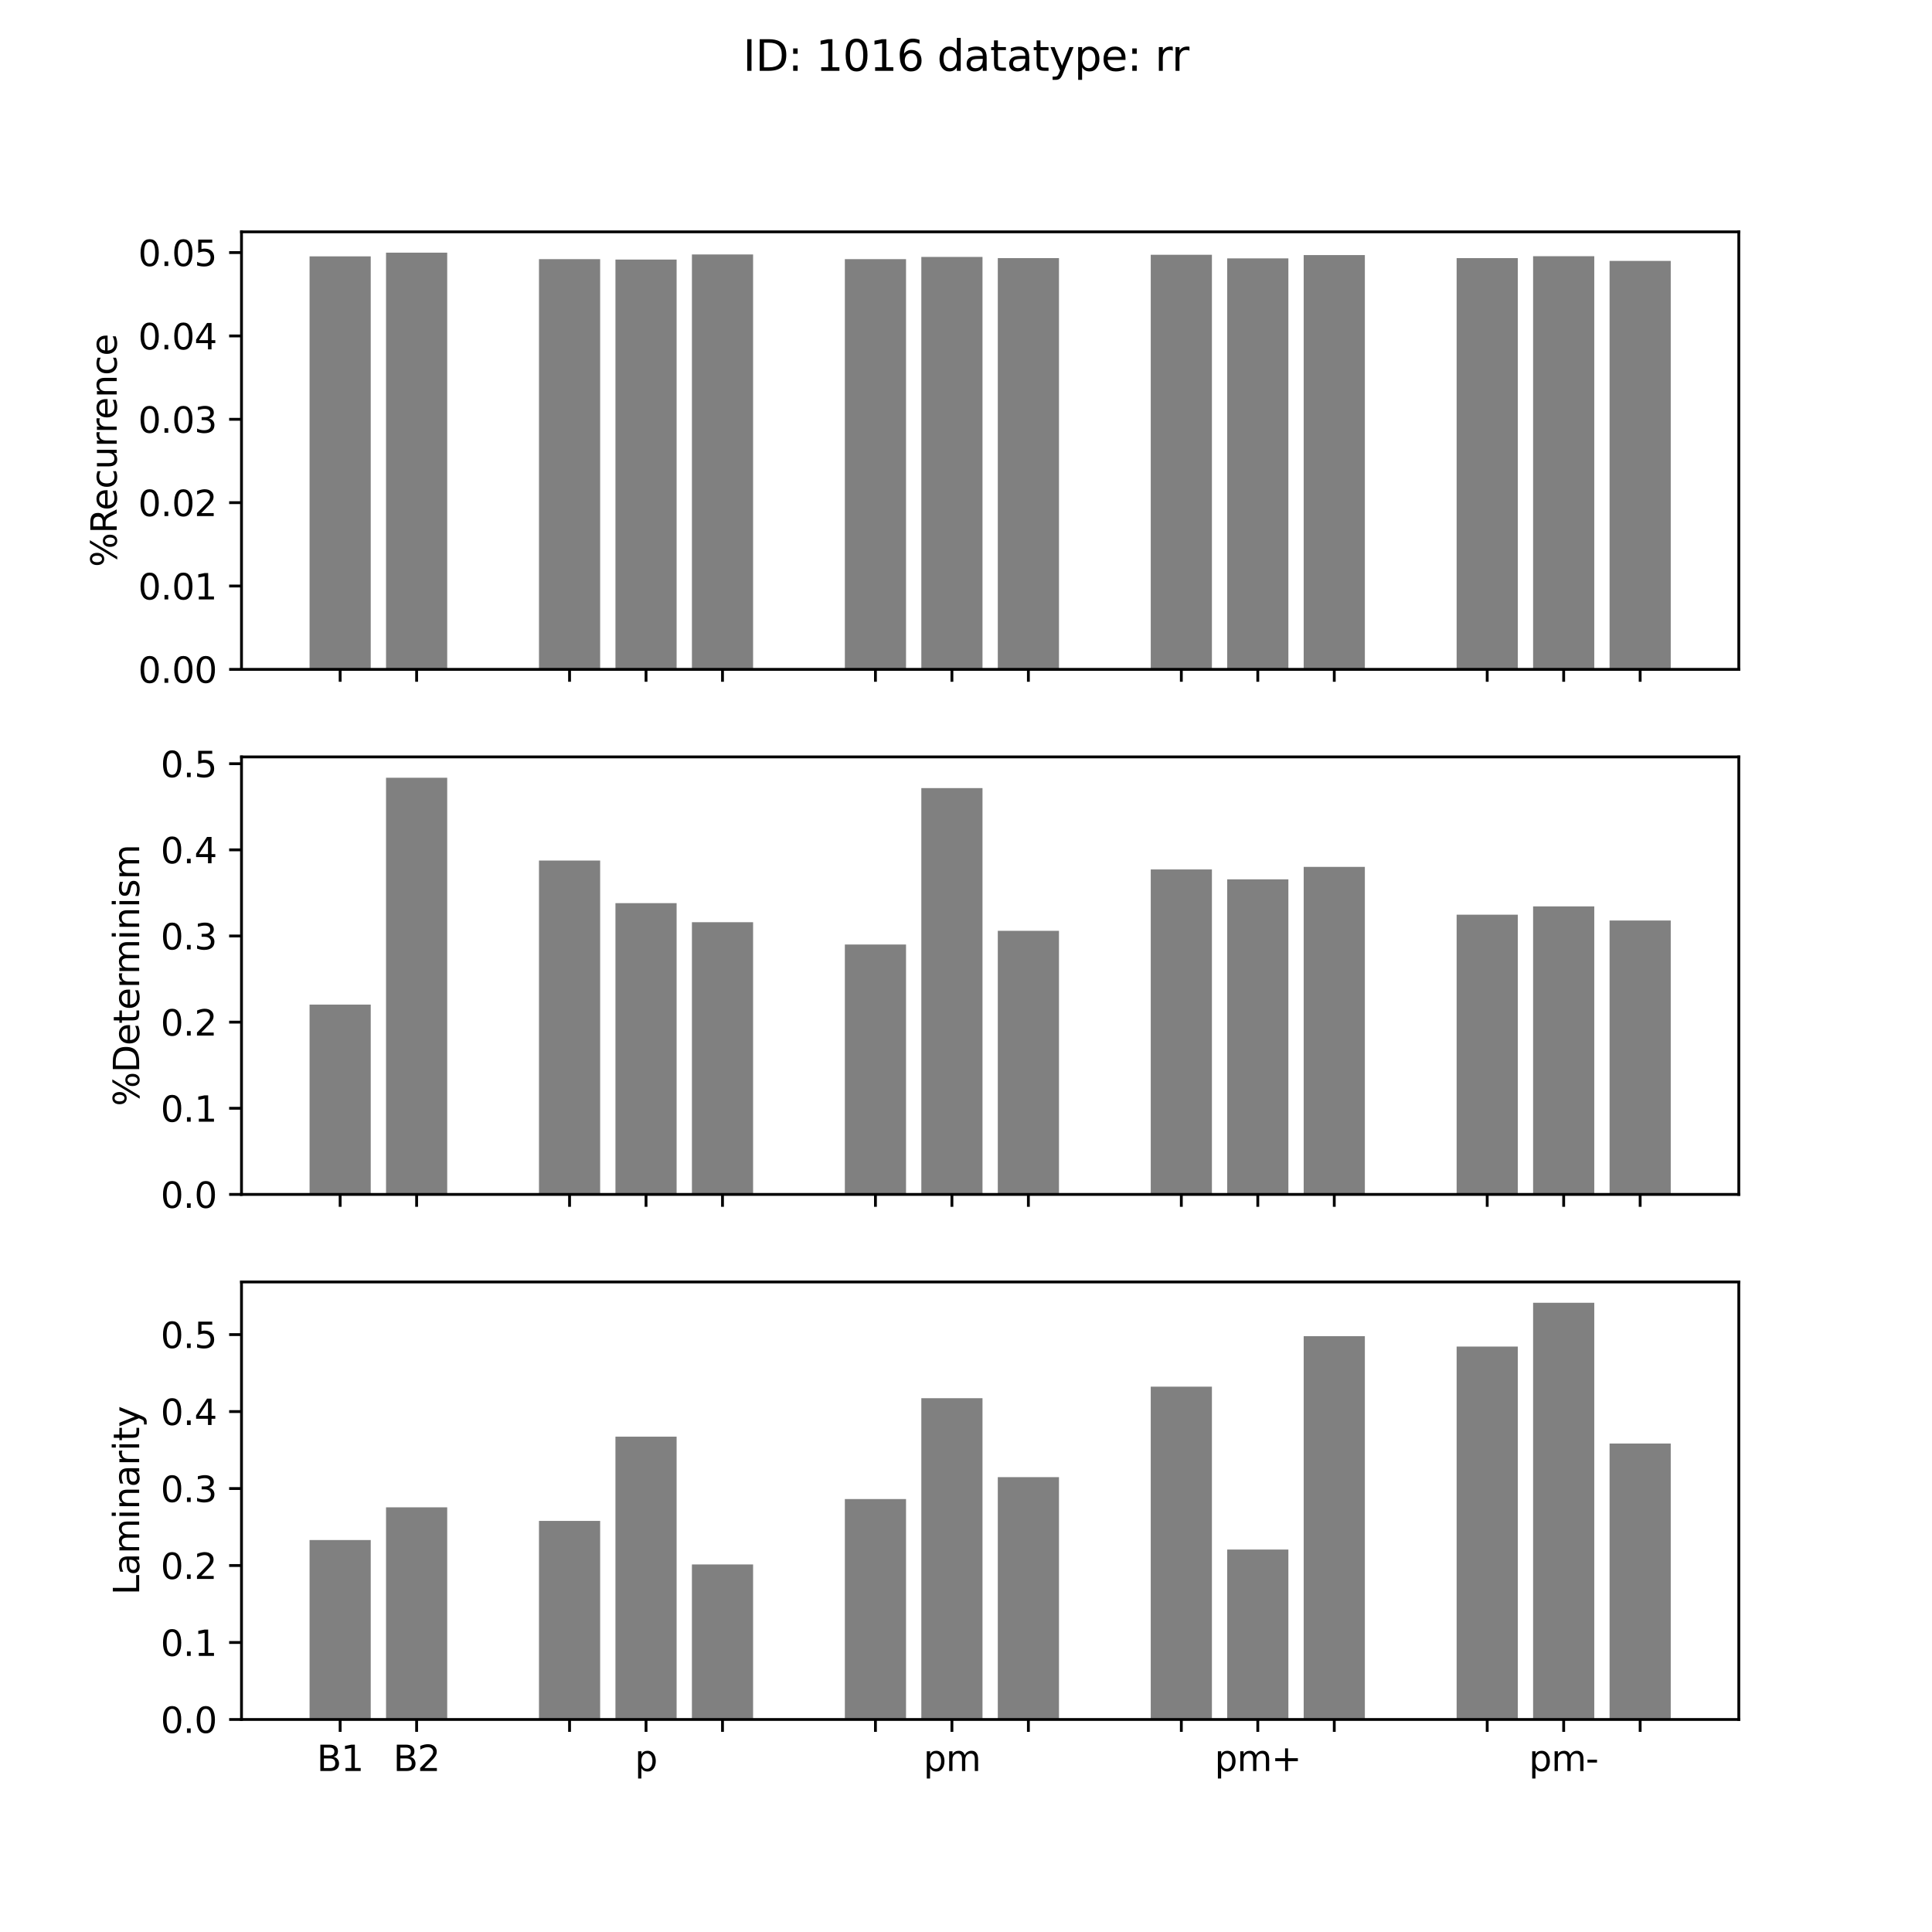 <?xml version="1.0" encoding="utf-8" standalone="no"?>
<!DOCTYPE svg PUBLIC "-//W3C//DTD SVG 1.1//EN"
  "http://www.w3.org/Graphics/SVG/1.1/DTD/svg11.dtd">
<svg xmlns:xlink="http://www.w3.org/1999/xlink" width="547.2pt" height="547.2pt" viewBox="0 0 547.2 547.2" xmlns="http://www.w3.org/2000/svg" version="1.1">
 <defs>
  <style type="text/css">*{stroke-linejoin: round; stroke-linecap: butt}</style>
 </defs>
 <g id="figure_1">
  <g id="patch_1">
   <path d="M 0 547.2 
L 547.2 547.2 
L 547.2 0 
L 0 0 
z
" style="fill: #ffffff"/>
  </g>
  <g id="axes_1">
   <g id="patch_2">
    <path d="M 68.4 189.589 
L 492.48 189.589 
L 492.48 65.664 
L 68.4 65.664 
z
" style="fill: #ffffff"/>
   </g>
   <g id="patch_3">
    <path d="M 87.676 189.589 
L 105.003 189.589 
L 105.003 72.614 
L 87.676 72.614 
z
" clip-path="url(#pc5ada8ca3d)" style="fill: #808080"/>
   </g>
   <g id="patch_4">
    <path d="M 109.335 189.589 
L 126.662 189.589 
L 126.662 71.565 
L 109.335 71.565 
z
" clip-path="url(#pc5ada8ca3d)" style="fill: #808080"/>
   </g>
   <g id="patch_5">
    <path d="M 152.653 189.589 
L 169.98 189.589 
L 169.98 73.404 
L 152.653 73.404 
z
" clip-path="url(#pc5ada8ca3d)" style="fill: #808080"/>
   </g>
   <g id="patch_6">
    <path d="M 174.312 189.589 
L 191.639 189.589 
L 191.639 73.519 
L 174.312 73.519 
z
" clip-path="url(#pc5ada8ca3d)" style="fill: #808080"/>
   </g>
   <g id="patch_7">
    <path d="M 195.971 189.589 
L 213.298 189.589 
L 213.298 72.069 
L 195.971 72.069 
z
" clip-path="url(#pc5ada8ca3d)" style="fill: #808080"/>
   </g>
   <g id="patch_8">
    <path d="M 239.288 189.589 
L 256.615 189.589 
L 256.615 73.404 
L 239.288 73.404 
z
" clip-path="url(#pc5ada8ca3d)" style="fill: #808080"/>
   </g>
   <g id="patch_9">
    <path d="M 260.947 189.589 
L 278.274 189.589 
L 278.274 72.77 
L 260.947 72.77 
z
" clip-path="url(#pc5ada8ca3d)" style="fill: #808080"/>
   </g>
   <g id="patch_10">
    <path d="M 282.606 189.589 
L 299.933 189.589 
L 299.933 73.113 
L 282.606 73.113 
z
" clip-path="url(#pc5ada8ca3d)" style="fill: #808080"/>
   </g>
   <g id="patch_11">
    <path d="M 325.924 189.589 
L 343.251 189.589 
L 343.251 72.153 
L 325.924 72.153 
z
" clip-path="url(#pc5ada8ca3d)" style="fill: #808080"/>
   </g>
   <g id="patch_12">
    <path d="M 347.582 189.589 
L 364.909 189.589 
L 364.909 73.174 
L 347.582 73.174 
z
" clip-path="url(#pc5ada8ca3d)" style="fill: #808080"/>
   </g>
   <g id="patch_13">
    <path d="M 369.241 189.589 
L 386.568 189.589 
L 386.568 72.246 
L 369.241 72.246 
z
" clip-path="url(#pc5ada8ca3d)" style="fill: #808080"/>
   </g>
   <g id="patch_14">
    <path d="M 412.559 189.589 
L 429.886 189.589 
L 429.886 73.111 
L 412.559 73.111 
z
" clip-path="url(#pc5ada8ca3d)" style="fill: #808080"/>
   </g>
   <g id="patch_15">
    <path d="M 434.218 189.589 
L 451.545 189.589 
L 451.545 72.57 
L 434.218 72.57 
z
" clip-path="url(#pc5ada8ca3d)" style="fill: #808080"/>
   </g>
   <g id="patch_16">
    <path d="M 455.877 189.589 
L 473.204 189.589 
L 473.204 73.898 
L 455.877 73.898 
z
" clip-path="url(#pc5ada8ca3d)" style="fill: #808080"/>
   </g>
   <g id="matplotlib.axis_1">
    <g id="xtick_1">
     <g id="line2d_1">
      <defs>
       <path id="m8fbac79519" d="M 0 0 
L 0 3.5 
" style="stroke: #000000; stroke-width: 0.8"/>
      </defs>
      <g>
       <use xlink:href="#m8fbac79519" x="96.34" y="189.589" style="stroke: #000000; stroke-width: 0.8"/>
      </g>
     </g>
    </g>
    <g id="xtick_2">
     <g id="line2d_2">
      <g>
       <use xlink:href="#m8fbac79519" x="117.999" y="189.589" style="stroke: #000000; stroke-width: 0.8"/>
      </g>
     </g>
    </g>
    <g id="xtick_3">
     <g id="line2d_3">
      <g>
       <use xlink:href="#m8fbac79519" x="161.316" y="189.589" style="stroke: #000000; stroke-width: 0.8"/>
      </g>
     </g>
    </g>
    <g id="xtick_4">
     <g id="line2d_4">
      <g>
       <use xlink:href="#m8fbac79519" x="182.975" y="189.589" style="stroke: #000000; stroke-width: 0.8"/>
      </g>
     </g>
    </g>
    <g id="xtick_5">
     <g id="line2d_5">
      <g>
       <use xlink:href="#m8fbac79519" x="204.634" y="189.589" style="stroke: #000000; stroke-width: 0.8"/>
      </g>
     </g>
    </g>
    <g id="xtick_6">
     <g id="line2d_6">
      <g>
       <use xlink:href="#m8fbac79519" x="247.952" y="189.589" style="stroke: #000000; stroke-width: 0.8"/>
      </g>
     </g>
    </g>
    <g id="xtick_7">
     <g id="line2d_7">
      <g>
       <use xlink:href="#m8fbac79519" x="269.611" y="189.589" style="stroke: #000000; stroke-width: 0.8"/>
      </g>
     </g>
    </g>
    <g id="xtick_8">
     <g id="line2d_8">
      <g>
       <use xlink:href="#m8fbac79519" x="291.269" y="189.589" style="stroke: #000000; stroke-width: 0.8"/>
      </g>
     </g>
    </g>
    <g id="xtick_9">
     <g id="line2d_9">
      <g>
       <use xlink:href="#m8fbac79519" x="334.587" y="189.589" style="stroke: #000000; stroke-width: 0.8"/>
      </g>
     </g>
    </g>
    <g id="xtick_10">
     <g id="line2d_10">
      <g>
       <use xlink:href="#m8fbac79519" x="356.246" y="189.589" style="stroke: #000000; stroke-width: 0.8"/>
      </g>
     </g>
    </g>
    <g id="xtick_11">
     <g id="line2d_11">
      <g>
       <use xlink:href="#m8fbac79519" x="377.905" y="189.589" style="stroke: #000000; stroke-width: 0.8"/>
      </g>
     </g>
    </g>
    <g id="xtick_12">
     <g id="line2d_12">
      <g>
       <use xlink:href="#m8fbac79519" x="421.222" y="189.589" style="stroke: #000000; stroke-width: 0.8"/>
      </g>
     </g>
    </g>
    <g id="xtick_13">
     <g id="line2d_13">
      <g>
       <use xlink:href="#m8fbac79519" x="442.881" y="189.589" style="stroke: #000000; stroke-width: 0.8"/>
      </g>
     </g>
    </g>
    <g id="xtick_14">
     <g id="line2d_14">
      <g>
       <use xlink:href="#m8fbac79519" x="464.54" y="189.589" style="stroke: #000000; stroke-width: 0.8"/>
      </g>
     </g>
    </g>
   </g>
   <g id="matplotlib.axis_2">
    <g id="ytick_1">
     <g id="line2d_15">
      <defs>
       <path id="m93d0d376a1" d="M 0 0 
L -3.5 0 
" style="stroke: #000000; stroke-width: 0.8"/>
      </defs>
      <g>
       <use xlink:href="#m93d0d376a1" x="68.4" y="189.589" style="stroke: #000000; stroke-width: 0.8"/>
      </g>
     </g>
     <g id="text_1">
      <!-- 0.00 -->
      <g transform="translate(39.134 193.388)scale(0.1 -0.1)">
       <defs>
        <path id="DejaVuSans-30" d="M 2034 4250 
Q 1547 4250 1301 3770 
Q 1056 3291 1056 2328 
Q 1056 1369 1301 889 
Q 1547 409 2034 409 
Q 2525 409 2770 889 
Q 3016 1369 3016 2328 
Q 3016 3291 2770 3770 
Q 2525 4250 2034 4250 
z
M 2034 4750 
Q 2819 4750 3233 4129 
Q 3647 3509 3647 2328 
Q 3647 1150 3233 529 
Q 2819 -91 2034 -91 
Q 1250 -91 836 529 
Q 422 1150 422 2328 
Q 422 3509 836 4129 
Q 1250 4750 2034 4750 
z
" transform="scale(0.016)"/>
        <path id="DejaVuSans-2e" d="M 684 794 
L 1344 794 
L 1344 0 
L 684 0 
L 684 794 
z
" transform="scale(0.016)"/>
       </defs>
       <use xlink:href="#DejaVuSans-30"/>
       <use xlink:href="#DejaVuSans-2e" x="63.623"/>
       <use xlink:href="#DejaVuSans-30" x="95.41"/>
       <use xlink:href="#DejaVuSans-30" x="159.033"/>
      </g>
     </g>
    </g>
    <g id="ytick_2">
     <g id="line2d_16">
      <g>
       <use xlink:href="#m93d0d376a1" x="68.4" y="165.979" style="stroke: #000000; stroke-width: 0.8"/>
      </g>
     </g>
     <g id="text_2">
      <!-- 0.01 -->
      <g transform="translate(39.134 169.778)scale(0.1 -0.1)">
       <defs>
        <path id="DejaVuSans-31" d="M 794 531 
L 1825 531 
L 1825 4091 
L 703 3866 
L 703 4441 
L 1819 4666 
L 2450 4666 
L 2450 531 
L 3481 531 
L 3481 0 
L 794 0 
L 794 531 
z
" transform="scale(0.016)"/>
       </defs>
       <use xlink:href="#DejaVuSans-30"/>
       <use xlink:href="#DejaVuSans-2e" x="63.623"/>
       <use xlink:href="#DejaVuSans-30" x="95.41"/>
       <use xlink:href="#DejaVuSans-31" x="159.033"/>
      </g>
     </g>
    </g>
    <g id="ytick_3">
     <g id="line2d_17">
      <g>
       <use xlink:href="#m93d0d376a1" x="68.4" y="142.369" style="stroke: #000000; stroke-width: 0.8"/>
      </g>
     </g>
     <g id="text_3">
      <!-- 0.02 -->
      <g transform="translate(39.134 146.169)scale(0.1 -0.1)">
       <defs>
        <path id="DejaVuSans-32" d="M 1228 531 
L 3431 531 
L 3431 0 
L 469 0 
L 469 531 
Q 828 903 1448 1529 
Q 2069 2156 2228 2338 
Q 2531 2678 2651 2914 
Q 2772 3150 2772 3378 
Q 2772 3750 2511 3984 
Q 2250 4219 1831 4219 
Q 1534 4219 1204 4116 
Q 875 4013 500 3803 
L 500 4441 
Q 881 4594 1212 4672 
Q 1544 4750 1819 4750 
Q 2544 4750 2975 4387 
Q 3406 4025 3406 3419 
Q 3406 3131 3298 2873 
Q 3191 2616 2906 2266 
Q 2828 2175 2409 1742 
Q 1991 1309 1228 531 
z
" transform="scale(0.016)"/>
       </defs>
       <use xlink:href="#DejaVuSans-30"/>
       <use xlink:href="#DejaVuSans-2e" x="63.623"/>
       <use xlink:href="#DejaVuSans-30" x="95.41"/>
       <use xlink:href="#DejaVuSans-32" x="159.033"/>
      </g>
     </g>
    </g>
    <g id="ytick_4">
     <g id="line2d_18">
      <g>
       <use xlink:href="#m93d0d376a1" x="68.4" y="118.76" style="stroke: #000000; stroke-width: 0.8"/>
      </g>
     </g>
     <g id="text_4">
      <!-- 0.03 -->
      <g transform="translate(39.134 122.559)scale(0.1 -0.1)">
       <defs>
        <path id="DejaVuSans-33" d="M 2597 2516 
Q 3050 2419 3304 2112 
Q 3559 1806 3559 1356 
Q 3559 666 3084 287 
Q 2609 -91 1734 -91 
Q 1441 -91 1130 -33 
Q 819 25 488 141 
L 488 750 
Q 750 597 1062 519 
Q 1375 441 1716 441 
Q 2309 441 2620 675 
Q 2931 909 2931 1356 
Q 2931 1769 2642 2001 
Q 2353 2234 1838 2234 
L 1294 2234 
L 1294 2753 
L 1863 2753 
Q 2328 2753 2575 2939 
Q 2822 3125 2822 3475 
Q 2822 3834 2567 4026 
Q 2313 4219 1838 4219 
Q 1578 4219 1281 4162 
Q 984 4106 628 3988 
L 628 4550 
Q 988 4650 1302 4700 
Q 1616 4750 1894 4750 
Q 2613 4750 3031 4423 
Q 3450 4097 3450 3541 
Q 3450 3153 3228 2886 
Q 3006 2619 2597 2516 
z
" transform="scale(0.016)"/>
       </defs>
       <use xlink:href="#DejaVuSans-30"/>
       <use xlink:href="#DejaVuSans-2e" x="63.623"/>
       <use xlink:href="#DejaVuSans-30" x="95.41"/>
       <use xlink:href="#DejaVuSans-33" x="159.033"/>
      </g>
     </g>
    </g>
    <g id="ytick_5">
     <g id="line2d_19">
      <g>
       <use xlink:href="#m93d0d376a1" x="68.4" y="95.15" style="stroke: #000000; stroke-width: 0.8"/>
      </g>
     </g>
     <g id="text_5">
      <!-- 0.04 -->
      <g transform="translate(39.134 98.949)scale(0.1 -0.1)">
       <defs>
        <path id="DejaVuSans-34" d="M 2419 4116 
L 825 1625 
L 2419 1625 
L 2419 4116 
z
M 2253 4666 
L 3047 4666 
L 3047 1625 
L 3713 1625 
L 3713 1100 
L 3047 1100 
L 3047 0 
L 2419 0 
L 2419 1100 
L 313 1100 
L 313 1709 
L 2253 4666 
z
" transform="scale(0.016)"/>
       </defs>
       <use xlink:href="#DejaVuSans-30"/>
       <use xlink:href="#DejaVuSans-2e" x="63.623"/>
       <use xlink:href="#DejaVuSans-30" x="95.41"/>
       <use xlink:href="#DejaVuSans-34" x="159.033"/>
      </g>
     </g>
    </g>
    <g id="ytick_6">
     <g id="line2d_20">
      <g>
       <use xlink:href="#m93d0d376a1" x="68.4" y="71.541" style="stroke: #000000; stroke-width: 0.8"/>
      </g>
     </g>
     <g id="text_6">
      <!-- 0.05 -->
      <g transform="translate(39.134 75.34)scale(0.1 -0.1)">
       <defs>
        <path id="DejaVuSans-35" d="M 691 4666 
L 3169 4666 
L 3169 4134 
L 1269 4134 
L 1269 2991 
Q 1406 3038 1543 3061 
Q 1681 3084 1819 3084 
Q 2600 3084 3056 2656 
Q 3513 2228 3513 1497 
Q 3513 744 3044 326 
Q 2575 -91 1722 -91 
Q 1428 -91 1123 -41 
Q 819 9 494 109 
L 494 744 
Q 775 591 1075 516 
Q 1375 441 1709 441 
Q 2250 441 2565 725 
Q 2881 1009 2881 1497 
Q 2881 1984 2565 2268 
Q 2250 2553 1709 2553 
Q 1456 2553 1204 2497 
Q 953 2441 691 2322 
L 691 4666 
z
" transform="scale(0.016)"/>
       </defs>
       <use xlink:href="#DejaVuSans-30"/>
       <use xlink:href="#DejaVuSans-2e" x="63.623"/>
       <use xlink:href="#DejaVuSans-30" x="95.41"/>
       <use xlink:href="#DejaVuSans-35" x="159.033"/>
      </g>
     </g>
    </g>
    <g id="text_7">
     <!-- %Recurrence -->
     <g transform="translate(33.055 160.603)rotate(-90)scale(0.1 -0.1)">
      <defs>
       <path id="DejaVuSans-25" d="M 4653 2053 
Q 4381 2053 4226 1822 
Q 4072 1591 4072 1178 
Q 4072 772 4226 539 
Q 4381 306 4653 306 
Q 4919 306 5073 539 
Q 5228 772 5228 1178 
Q 5228 1588 5073 1820 
Q 4919 2053 4653 2053 
z
M 4653 2450 
Q 5147 2450 5437 2106 
Q 5728 1763 5728 1178 
Q 5728 594 5436 251 
Q 5144 -91 4653 -91 
Q 4153 -91 3862 251 
Q 3572 594 3572 1178 
Q 3572 1766 3864 2108 
Q 4156 2450 4653 2450 
z
M 1428 4353 
Q 1159 4353 1004 4120 
Q 850 3888 850 3481 
Q 850 3069 1003 2837 
Q 1156 2606 1428 2606 
Q 1700 2606 1854 2837 
Q 2009 3069 2009 3481 
Q 2009 3884 1853 4118 
Q 1697 4353 1428 4353 
z
M 4250 4750 
L 4750 4750 
L 1831 -91 
L 1331 -91 
L 4250 4750 
z
M 1428 4750 
Q 1922 4750 2215 4408 
Q 2509 4066 2509 3481 
Q 2509 2891 2217 2550 
Q 1925 2209 1428 2209 
Q 931 2209 642 2551 
Q 353 2894 353 3481 
Q 353 4063 643 4406 
Q 934 4750 1428 4750 
z
" transform="scale(0.016)"/>
       <path id="DejaVuSans-52" d="M 2841 2188 
Q 3044 2119 3236 1894 
Q 3428 1669 3622 1275 
L 4263 0 
L 3584 0 
L 2988 1197 
Q 2756 1666 2539 1819 
Q 2322 1972 1947 1972 
L 1259 1972 
L 1259 0 
L 628 0 
L 628 4666 
L 2053 4666 
Q 2853 4666 3247 4331 
Q 3641 3997 3641 3322 
Q 3641 2881 3436 2590 
Q 3231 2300 2841 2188 
z
M 1259 4147 
L 1259 2491 
L 2053 2491 
Q 2509 2491 2742 2702 
Q 2975 2913 2975 3322 
Q 2975 3731 2742 3939 
Q 2509 4147 2053 4147 
L 1259 4147 
z
" transform="scale(0.016)"/>
       <path id="DejaVuSans-65" d="M 3597 1894 
L 3597 1613 
L 953 1613 
Q 991 1019 1311 708 
Q 1631 397 2203 397 
Q 2534 397 2845 478 
Q 3156 559 3463 722 
L 3463 178 
Q 3153 47 2828 -22 
Q 2503 -91 2169 -91 
Q 1331 -91 842 396 
Q 353 884 353 1716 
Q 353 2575 817 3079 
Q 1281 3584 2069 3584 
Q 2775 3584 3186 3129 
Q 3597 2675 3597 1894 
z
M 3022 2063 
Q 3016 2534 2758 2815 
Q 2500 3097 2075 3097 
Q 1594 3097 1305 2825 
Q 1016 2553 972 2059 
L 3022 2063 
z
" transform="scale(0.016)"/>
       <path id="DejaVuSans-63" d="M 3122 3366 
L 3122 2828 
Q 2878 2963 2633 3030 
Q 2388 3097 2138 3097 
Q 1578 3097 1268 2742 
Q 959 2388 959 1747 
Q 959 1106 1268 751 
Q 1578 397 2138 397 
Q 2388 397 2633 464 
Q 2878 531 3122 666 
L 3122 134 
Q 2881 22 2623 -34 
Q 2366 -91 2075 -91 
Q 1284 -91 818 406 
Q 353 903 353 1747 
Q 353 2603 823 3093 
Q 1294 3584 2113 3584 
Q 2378 3584 2631 3529 
Q 2884 3475 3122 3366 
z
" transform="scale(0.016)"/>
       <path id="DejaVuSans-75" d="M 544 1381 
L 544 3500 
L 1119 3500 
L 1119 1403 
Q 1119 906 1312 657 
Q 1506 409 1894 409 
Q 2359 409 2629 706 
Q 2900 1003 2900 1516 
L 2900 3500 
L 3475 3500 
L 3475 0 
L 2900 0 
L 2900 538 
Q 2691 219 2414 64 
Q 2138 -91 1772 -91 
Q 1169 -91 856 284 
Q 544 659 544 1381 
z
M 1991 3584 
L 1991 3584 
z
" transform="scale(0.016)"/>
       <path id="DejaVuSans-72" d="M 2631 2963 
Q 2534 3019 2420 3045 
Q 2306 3072 2169 3072 
Q 1681 3072 1420 2755 
Q 1159 2438 1159 1844 
L 1159 0 
L 581 0 
L 581 3500 
L 1159 3500 
L 1159 2956 
Q 1341 3275 1631 3429 
Q 1922 3584 2338 3584 
Q 2397 3584 2469 3576 
Q 2541 3569 2628 3553 
L 2631 2963 
z
" transform="scale(0.016)"/>
       <path id="DejaVuSans-6e" d="M 3513 2113 
L 3513 0 
L 2938 0 
L 2938 2094 
Q 2938 2591 2744 2837 
Q 2550 3084 2163 3084 
Q 1697 3084 1428 2787 
Q 1159 2491 1159 1978 
L 1159 0 
L 581 0 
L 581 3500 
L 1159 3500 
L 1159 2956 
Q 1366 3272 1645 3428 
Q 1925 3584 2291 3584 
Q 2894 3584 3203 3211 
Q 3513 2838 3513 2113 
z
" transform="scale(0.016)"/>
      </defs>
      <use xlink:href="#DejaVuSans-25"/>
      <use xlink:href="#DejaVuSans-52" x="95.02"/>
      <use xlink:href="#DejaVuSans-65" x="160.002"/>
      <use xlink:href="#DejaVuSans-63" x="221.525"/>
      <use xlink:href="#DejaVuSans-75" x="276.506"/>
      <use xlink:href="#DejaVuSans-72" x="339.885"/>
      <use xlink:href="#DejaVuSans-72" x="379.248"/>
      <use xlink:href="#DejaVuSans-65" x="418.111"/>
      <use xlink:href="#DejaVuSans-6e" x="479.635"/>
      <use xlink:href="#DejaVuSans-63" x="543.014"/>
      <use xlink:href="#DejaVuSans-65" x="597.994"/>
     </g>
    </g>
   </g>
   <g id="patch_17">
    <path d="M 68.4 189.589 
L 68.4 65.664 
" style="fill: none; stroke: #000000; stroke-width: 0.8; stroke-linejoin: miter; stroke-linecap: square"/>
   </g>
   <g id="patch_18">
    <path d="M 492.48 189.589 
L 492.48 65.664 
" style="fill: none; stroke: #000000; stroke-width: 0.8; stroke-linejoin: miter; stroke-linecap: square"/>
   </g>
   <g id="patch_19">
    <path d="M 68.4 189.589 
L 492.48 189.589 
" style="fill: none; stroke: #000000; stroke-width: 0.8; stroke-linejoin: miter; stroke-linecap: square"/>
   </g>
   <g id="patch_20">
    <path d="M 68.4 65.664 
L 492.48 65.664 
" style="fill: none; stroke: #000000; stroke-width: 0.8; stroke-linejoin: miter; stroke-linecap: square"/>
   </g>
  </g>
  <g id="axes_2">
   <g id="patch_21">
    <path d="M 68.4 338.298 
L 492.48 338.298 
L 492.48 214.374 
L 68.4 214.374 
z
" style="fill: #ffffff"/>
   </g>
   <g id="patch_22">
    <path d="M 87.676 338.298 
L 105.003 338.298 
L 105.003 284.529 
L 87.676 284.529 
z
" clip-path="url(#p6dc3f3f1c6)" style="fill: #808080"/>
   </g>
   <g id="patch_23">
    <path d="M 109.335 338.298 
L 126.662 338.298 
L 126.662 220.275 
L 109.335 220.275 
z
" clip-path="url(#p6dc3f3f1c6)" style="fill: #808080"/>
   </g>
   <g id="patch_24">
    <path d="M 152.653 338.298 
L 169.98 338.298 
L 169.98 243.733 
L 152.653 243.733 
z
" clip-path="url(#p6dc3f3f1c6)" style="fill: #808080"/>
   </g>
   <g id="patch_25">
    <path d="M 174.312 338.298 
L 191.639 338.298 
L 191.639 255.8 
L 174.312 255.8 
z
" clip-path="url(#p6dc3f3f1c6)" style="fill: #808080"/>
   </g>
   <g id="patch_26">
    <path d="M 195.971 338.298 
L 213.298 338.298 
L 213.298 261.196 
L 195.971 261.196 
z
" clip-path="url(#p6dc3f3f1c6)" style="fill: #808080"/>
   </g>
   <g id="patch_27">
    <path d="M 239.288 338.298 
L 256.615 338.298 
L 256.615 267.51 
L 239.288 267.51 
z
" clip-path="url(#p6dc3f3f1c6)" style="fill: #808080"/>
   </g>
   <g id="patch_28">
    <path d="M 260.947 338.298 
L 278.274 338.298 
L 278.274 223.22 
L 260.947 223.22 
z
" clip-path="url(#p6dc3f3f1c6)" style="fill: #808080"/>
   </g>
   <g id="patch_29">
    <path d="M 282.606 338.298 
L 299.933 338.298 
L 299.933 263.639 
L 282.606 263.639 
z
" clip-path="url(#p6dc3f3f1c6)" style="fill: #808080"/>
   </g>
   <g id="patch_30">
    <path d="M 325.924 338.298 
L 343.251 338.298 
L 343.251 246.251 
L 325.924 246.251 
z
" clip-path="url(#p6dc3f3f1c6)" style="fill: #808080"/>
   </g>
   <g id="patch_31">
    <path d="M 347.582 338.298 
L 364.909 338.298 
L 364.909 249.051 
L 347.582 249.051 
z
" clip-path="url(#p6dc3f3f1c6)" style="fill: #808080"/>
   </g>
   <g id="patch_32">
    <path d="M 369.241 338.298 
L 386.568 338.298 
L 386.568 245.532 
L 369.241 245.532 
z
" clip-path="url(#p6dc3f3f1c6)" style="fill: #808080"/>
   </g>
   <g id="patch_33">
    <path d="M 412.559 338.298 
L 429.886 338.298 
L 429.886 259.062 
L 412.559 259.062 
z
" clip-path="url(#p6dc3f3f1c6)" style="fill: #808080"/>
   </g>
   <g id="patch_34">
    <path d="M 434.218 338.298 
L 451.545 338.298 
L 451.545 256.723 
L 434.218 256.723 
z
" clip-path="url(#p6dc3f3f1c6)" style="fill: #808080"/>
   </g>
   <g id="patch_35">
    <path d="M 455.877 338.298 
L 473.204 338.298 
L 473.204 260.716 
L 455.877 260.716 
z
" clip-path="url(#p6dc3f3f1c6)" style="fill: #808080"/>
   </g>
   <g id="matplotlib.axis_3">
    <g id="xtick_15">
     <g id="line2d_21">
      <g>
       <use xlink:href="#m8fbac79519" x="96.34" y="338.298" style="stroke: #000000; stroke-width: 0.8"/>
      </g>
     </g>
    </g>
    <g id="xtick_16">
     <g id="line2d_22">
      <g>
       <use xlink:href="#m8fbac79519" x="117.999" y="338.298" style="stroke: #000000; stroke-width: 0.8"/>
      </g>
     </g>
    </g>
    <g id="xtick_17">
     <g id="line2d_23">
      <g>
       <use xlink:href="#m8fbac79519" x="161.316" y="338.298" style="stroke: #000000; stroke-width: 0.8"/>
      </g>
     </g>
    </g>
    <g id="xtick_18">
     <g id="line2d_24">
      <g>
       <use xlink:href="#m8fbac79519" x="182.975" y="338.298" style="stroke: #000000; stroke-width: 0.8"/>
      </g>
     </g>
    </g>
    <g id="xtick_19">
     <g id="line2d_25">
      <g>
       <use xlink:href="#m8fbac79519" x="204.634" y="338.298" style="stroke: #000000; stroke-width: 0.8"/>
      </g>
     </g>
    </g>
    <g id="xtick_20">
     <g id="line2d_26">
      <g>
       <use xlink:href="#m8fbac79519" x="247.952" y="338.298" style="stroke: #000000; stroke-width: 0.8"/>
      </g>
     </g>
    </g>
    <g id="xtick_21">
     <g id="line2d_27">
      <g>
       <use xlink:href="#m8fbac79519" x="269.611" y="338.298" style="stroke: #000000; stroke-width: 0.8"/>
      </g>
     </g>
    </g>
    <g id="xtick_22">
     <g id="line2d_28">
      <g>
       <use xlink:href="#m8fbac79519" x="291.269" y="338.298" style="stroke: #000000; stroke-width: 0.8"/>
      </g>
     </g>
    </g>
    <g id="xtick_23">
     <g id="line2d_29">
      <g>
       <use xlink:href="#m8fbac79519" x="334.587" y="338.298" style="stroke: #000000; stroke-width: 0.8"/>
      </g>
     </g>
    </g>
    <g id="xtick_24">
     <g id="line2d_30">
      <g>
       <use xlink:href="#m8fbac79519" x="356.246" y="338.298" style="stroke: #000000; stroke-width: 0.8"/>
      </g>
     </g>
    </g>
    <g id="xtick_25">
     <g id="line2d_31">
      <g>
       <use xlink:href="#m8fbac79519" x="377.905" y="338.298" style="stroke: #000000; stroke-width: 0.8"/>
      </g>
     </g>
    </g>
    <g id="xtick_26">
     <g id="line2d_32">
      <g>
       <use xlink:href="#m8fbac79519" x="421.222" y="338.298" style="stroke: #000000; stroke-width: 0.8"/>
      </g>
     </g>
    </g>
    <g id="xtick_27">
     <g id="line2d_33">
      <g>
       <use xlink:href="#m8fbac79519" x="442.881" y="338.298" style="stroke: #000000; stroke-width: 0.8"/>
      </g>
     </g>
    </g>
    <g id="xtick_28">
     <g id="line2d_34">
      <g>
       <use xlink:href="#m8fbac79519" x="464.54" y="338.298" style="stroke: #000000; stroke-width: 0.8"/>
      </g>
     </g>
    </g>
   </g>
   <g id="matplotlib.axis_4">
    <g id="ytick_7">
     <g id="line2d_35">
      <g>
       <use xlink:href="#m93d0d376a1" x="68.4" y="338.298" style="stroke: #000000; stroke-width: 0.8"/>
      </g>
     </g>
     <g id="text_8">
      <!-- 0.0 -->
      <g transform="translate(45.497 342.098)scale(0.1 -0.1)">
       <use xlink:href="#DejaVuSans-30"/>
       <use xlink:href="#DejaVuSans-2e" x="63.623"/>
       <use xlink:href="#DejaVuSans-30" x="95.41"/>
      </g>
     </g>
    </g>
    <g id="ytick_8">
     <g id="line2d_36">
      <g>
       <use xlink:href="#m93d0d376a1" x="68.4" y="313.901" style="stroke: #000000; stroke-width: 0.8"/>
      </g>
     </g>
     <g id="text_9">
      <!-- 0.1 -->
      <g transform="translate(45.497 317.7)scale(0.1 -0.1)">
       <use xlink:href="#DejaVuSans-30"/>
       <use xlink:href="#DejaVuSans-2e" x="63.623"/>
       <use xlink:href="#DejaVuSans-31" x="95.41"/>
      </g>
     </g>
    </g>
    <g id="ytick_9">
     <g id="line2d_37">
      <g>
       <use xlink:href="#m93d0d376a1" x="68.4" y="289.503" style="stroke: #000000; stroke-width: 0.8"/>
      </g>
     </g>
     <g id="text_10">
      <!-- 0.2 -->
      <g transform="translate(45.497 293.302)scale(0.1 -0.1)">
       <use xlink:href="#DejaVuSans-30"/>
       <use xlink:href="#DejaVuSans-2e" x="63.623"/>
       <use xlink:href="#DejaVuSans-32" x="95.41"/>
      </g>
     </g>
    </g>
    <g id="ytick_10">
     <g id="line2d_38">
      <g>
       <use xlink:href="#m93d0d376a1" x="68.4" y="265.105" style="stroke: #000000; stroke-width: 0.8"/>
      </g>
     </g>
     <g id="text_11">
      <!-- 0.3 -->
      <g transform="translate(45.497 268.904)scale(0.1 -0.1)">
       <use xlink:href="#DejaVuSans-30"/>
       <use xlink:href="#DejaVuSans-2e" x="63.623"/>
       <use xlink:href="#DejaVuSans-33" x="95.41"/>
      </g>
     </g>
    </g>
    <g id="ytick_11">
     <g id="line2d_39">
      <g>
       <use xlink:href="#m93d0d376a1" x="68.4" y="240.707" style="stroke: #000000; stroke-width: 0.8"/>
      </g>
     </g>
     <g id="text_12">
      <!-- 0.4 -->
      <g transform="translate(45.497 244.507)scale(0.1 -0.1)">
       <use xlink:href="#DejaVuSans-30"/>
       <use xlink:href="#DejaVuSans-2e" x="63.623"/>
       <use xlink:href="#DejaVuSans-34" x="95.41"/>
      </g>
     </g>
    </g>
    <g id="ytick_12">
     <g id="line2d_40">
      <g>
       <use xlink:href="#m93d0d376a1" x="68.4" y="216.31" style="stroke: #000000; stroke-width: 0.8"/>
      </g>
     </g>
     <g id="text_13">
      <!-- 0.5 -->
      <g transform="translate(45.497 220.109)scale(0.1 -0.1)">
       <use xlink:href="#DejaVuSans-30"/>
       <use xlink:href="#DejaVuSans-2e" x="63.623"/>
       <use xlink:href="#DejaVuSans-35" x="95.41"/>
      </g>
     </g>
    </g>
    <g id="text_14">
     <!-- %Determinism -->
     <g transform="translate(39.417 313.31)rotate(-90)scale(0.1 -0.1)">
      <defs>
       <path id="DejaVuSans-44" d="M 1259 4147 
L 1259 519 
L 2022 519 
Q 2988 519 3436 956 
Q 3884 1394 3884 2338 
Q 3884 3275 3436 3711 
Q 2988 4147 2022 4147 
L 1259 4147 
z
M 628 4666 
L 1925 4666 
Q 3281 4666 3915 4102 
Q 4550 3538 4550 2338 
Q 4550 1131 3912 565 
Q 3275 0 1925 0 
L 628 0 
L 628 4666 
z
" transform="scale(0.016)"/>
       <path id="DejaVuSans-74" d="M 1172 4494 
L 1172 3500 
L 2356 3500 
L 2356 3053 
L 1172 3053 
L 1172 1153 
Q 1172 725 1289 603 
Q 1406 481 1766 481 
L 2356 481 
L 2356 0 
L 1766 0 
Q 1100 0 847 248 
Q 594 497 594 1153 
L 594 3053 
L 172 3053 
L 172 3500 
L 594 3500 
L 594 4494 
L 1172 4494 
z
" transform="scale(0.016)"/>
       <path id="DejaVuSans-6d" d="M 3328 2828 
Q 3544 3216 3844 3400 
Q 4144 3584 4550 3584 
Q 5097 3584 5394 3201 
Q 5691 2819 5691 2113 
L 5691 0 
L 5113 0 
L 5113 2094 
Q 5113 2597 4934 2840 
Q 4756 3084 4391 3084 
Q 3944 3084 3684 2787 
Q 3425 2491 3425 1978 
L 3425 0 
L 2847 0 
L 2847 2094 
Q 2847 2600 2669 2842 
Q 2491 3084 2119 3084 
Q 1678 3084 1418 2786 
Q 1159 2488 1159 1978 
L 1159 0 
L 581 0 
L 581 3500 
L 1159 3500 
L 1159 2956 
Q 1356 3278 1631 3431 
Q 1906 3584 2284 3584 
Q 2666 3584 2933 3390 
Q 3200 3197 3328 2828 
z
" transform="scale(0.016)"/>
       <path id="DejaVuSans-69" d="M 603 3500 
L 1178 3500 
L 1178 0 
L 603 0 
L 603 3500 
z
M 603 4863 
L 1178 4863 
L 1178 4134 
L 603 4134 
L 603 4863 
z
" transform="scale(0.016)"/>
       <path id="DejaVuSans-73" d="M 2834 3397 
L 2834 2853 
Q 2591 2978 2328 3040 
Q 2066 3103 1784 3103 
Q 1356 3103 1142 2972 
Q 928 2841 928 2578 
Q 928 2378 1081 2264 
Q 1234 2150 1697 2047 
L 1894 2003 
Q 2506 1872 2764 1633 
Q 3022 1394 3022 966 
Q 3022 478 2636 193 
Q 2250 -91 1575 -91 
Q 1294 -91 989 -36 
Q 684 19 347 128 
L 347 722 
Q 666 556 975 473 
Q 1284 391 1588 391 
Q 1994 391 2212 530 
Q 2431 669 2431 922 
Q 2431 1156 2273 1281 
Q 2116 1406 1581 1522 
L 1381 1569 
Q 847 1681 609 1914 
Q 372 2147 372 2553 
Q 372 3047 722 3315 
Q 1072 3584 1716 3584 
Q 2034 3584 2315 3537 
Q 2597 3491 2834 3397 
z
" transform="scale(0.016)"/>
      </defs>
      <use xlink:href="#DejaVuSans-25"/>
      <use xlink:href="#DejaVuSans-44" x="95.02"/>
      <use xlink:href="#DejaVuSans-65" x="172.021"/>
      <use xlink:href="#DejaVuSans-74" x="233.545"/>
      <use xlink:href="#DejaVuSans-65" x="272.754"/>
      <use xlink:href="#DejaVuSans-72" x="334.277"/>
      <use xlink:href="#DejaVuSans-6d" x="373.641"/>
      <use xlink:href="#DejaVuSans-69" x="471.053"/>
      <use xlink:href="#DejaVuSans-6e" x="498.836"/>
      <use xlink:href="#DejaVuSans-69" x="562.215"/>
      <use xlink:href="#DejaVuSans-73" x="589.998"/>
      <use xlink:href="#DejaVuSans-6d" x="642.098"/>
     </g>
    </g>
   </g>
   <g id="patch_36">
    <path d="M 68.4 338.298 
L 68.4 214.374 
" style="fill: none; stroke: #000000; stroke-width: 0.8; stroke-linejoin: miter; stroke-linecap: square"/>
   </g>
   <g id="patch_37">
    <path d="M 492.48 338.298 
L 492.48 214.374 
" style="fill: none; stroke: #000000; stroke-width: 0.8; stroke-linejoin: miter; stroke-linecap: square"/>
   </g>
   <g id="patch_38">
    <path d="M 68.4 338.298 
L 492.48 338.298 
" style="fill: none; stroke: #000000; stroke-width: 0.8; stroke-linejoin: miter; stroke-linecap: square"/>
   </g>
   <g id="patch_39">
    <path d="M 68.4 214.374 
L 492.48 214.374 
" style="fill: none; stroke: #000000; stroke-width: 0.8; stroke-linejoin: miter; stroke-linecap: square"/>
   </g>
  </g>
  <g id="axes_3">
   <g id="patch_40">
    <path d="M 68.4 487.008 
L 492.48 487.008 
L 492.48 363.083 
L 68.4 363.083 
z
" style="fill: #ffffff"/>
   </g>
   <g id="patch_41">
    <path d="M 87.676 487.008 
L 105.003 487.008 
L 105.003 436.185 
L 87.676 436.185 
z
" clip-path="url(#p55c38d719b)" style="fill: #808080"/>
   </g>
   <g id="patch_42">
    <path d="M 109.335 487.008 
L 126.662 487.008 
L 126.662 426.921 
L 109.335 426.921 
z
" clip-path="url(#p55c38d719b)" style="fill: #808080"/>
   </g>
   <g id="patch_43">
    <path d="M 152.653 487.008 
L 169.98 487.008 
L 169.98 430.765 
L 152.653 430.765 
z
" clip-path="url(#p55c38d719b)" style="fill: #808080"/>
   </g>
   <g id="patch_44">
    <path d="M 174.312 487.008 
L 191.639 487.008 
L 191.639 406.907 
L 174.312 406.907 
z
" clip-path="url(#p55c38d719b)" style="fill: #808080"/>
   </g>
   <g id="patch_45">
    <path d="M 195.971 487.008 
L 213.298 487.008 
L 213.298 443.1 
L 195.971 443.1 
z
" clip-path="url(#p55c38d719b)" style="fill: #808080"/>
   </g>
   <g id="patch_46">
    <path d="M 239.288 487.008 
L 256.615 487.008 
L 256.615 424.577 
L 239.288 424.577 
z
" clip-path="url(#p55c38d719b)" style="fill: #808080"/>
   </g>
   <g id="patch_47">
    <path d="M 260.947 487.008 
L 278.274 487.008 
L 278.274 396.014 
L 260.947 396.014 
z
" clip-path="url(#p55c38d719b)" style="fill: #808080"/>
   </g>
   <g id="patch_48">
    <path d="M 282.606 487.008 
L 299.933 487.008 
L 299.933 418.374 
L 282.606 418.374 
z
" clip-path="url(#p55c38d719b)" style="fill: #808080"/>
   </g>
   <g id="patch_49">
    <path d="M 325.924 487.008 
L 343.251 487.008 
L 343.251 392.743 
L 325.924 392.743 
z
" clip-path="url(#p55c38d719b)" style="fill: #808080"/>
   </g>
   <g id="patch_50">
    <path d="M 347.582 487.008 
L 364.909 487.008 
L 364.909 438.878 
L 347.582 438.878 
z
" clip-path="url(#p55c38d719b)" style="fill: #808080"/>
   </g>
   <g id="patch_51">
    <path d="M 369.241 487.008 
L 386.568 487.008 
L 386.568 378.449 
L 369.241 378.449 
z
" clip-path="url(#p55c38d719b)" style="fill: #808080"/>
   </g>
   <g id="patch_52">
    <path d="M 412.559 487.008 
L 429.886 487.008 
L 429.886 381.387 
L 412.559 381.387 
z
" clip-path="url(#p55c38d719b)" style="fill: #808080"/>
   </g>
   <g id="patch_53">
    <path d="M 434.218 487.008 
L 451.545 487.008 
L 451.545 368.984 
L 434.218 368.984 
z
" clip-path="url(#p55c38d719b)" style="fill: #808080"/>
   </g>
   <g id="patch_54">
    <path d="M 455.877 487.008 
L 473.204 487.008 
L 473.204 408.849 
L 455.877 408.849 
z
" clip-path="url(#p55c38d719b)" style="fill: #808080"/>
   </g>
   <g id="matplotlib.axis_5">
    <g id="xtick_29">
     <g id="line2d_41">
      <g>
       <use xlink:href="#m8fbac79519" x="96.34" y="487.008" style="stroke: #000000; stroke-width: 0.8"/>
      </g>
     </g>
     <g id="text_15">
      <!-- B1 -->
      <g transform="translate(89.728 501.606)scale(0.1 -0.1)">
       <defs>
        <path id="DejaVuSans-42" d="M 1259 2228 
L 1259 519 
L 2272 519 
Q 2781 519 3026 730 
Q 3272 941 3272 1375 
Q 3272 1813 3026 2020 
Q 2781 2228 2272 2228 
L 1259 2228 
z
M 1259 4147 
L 1259 2741 
L 2194 2741 
Q 2656 2741 2882 2914 
Q 3109 3088 3109 3444 
Q 3109 3797 2882 3972 
Q 2656 4147 2194 4147 
L 1259 4147 
z
M 628 4666 
L 2241 4666 
Q 2963 4666 3353 4366 
Q 3744 4066 3744 3513 
Q 3744 3084 3544 2831 
Q 3344 2578 2956 2516 
Q 3422 2416 3680 2098 
Q 3938 1781 3938 1306 
Q 3938 681 3513 340 
Q 3088 0 2303 0 
L 628 0 
L 628 4666 
z
" transform="scale(0.016)"/>
       </defs>
       <use xlink:href="#DejaVuSans-42"/>
       <use xlink:href="#DejaVuSans-31" x="68.604"/>
      </g>
     </g>
    </g>
    <g id="xtick_30">
     <g id="line2d_42">
      <g>
       <use xlink:href="#m8fbac79519" x="117.999" y="487.008" style="stroke: #000000; stroke-width: 0.8"/>
      </g>
     </g>
     <g id="text_16">
      <!-- B2 -->
      <g transform="translate(111.387 501.606)scale(0.1 -0.1)">
       <use xlink:href="#DejaVuSans-42"/>
       <use xlink:href="#DejaVuSans-32" x="68.604"/>
      </g>
     </g>
    </g>
    <g id="xtick_31">
     <g id="line2d_43">
      <g>
       <use xlink:href="#m8fbac79519" x="161.316" y="487.008" style="stroke: #000000; stroke-width: 0.8"/>
      </g>
     </g>
    </g>
    <g id="xtick_32">
     <g id="line2d_44">
      <g>
       <use xlink:href="#m8fbac79519" x="182.975" y="487.008" style="stroke: #000000; stroke-width: 0.8"/>
      </g>
     </g>
     <g id="text_17">
      <!-- p -->
      <g transform="translate(179.801 501.606)scale(0.1 -0.1)">
       <defs>
        <path id="DejaVuSans-70" d="M 1159 525 
L 1159 -1331 
L 581 -1331 
L 581 3500 
L 1159 3500 
L 1159 2969 
Q 1341 3281 1617 3432 
Q 1894 3584 2278 3584 
Q 2916 3584 3314 3078 
Q 3713 2572 3713 1747 
Q 3713 922 3314 415 
Q 2916 -91 2278 -91 
Q 1894 -91 1617 61 
Q 1341 213 1159 525 
z
M 3116 1747 
Q 3116 2381 2855 2742 
Q 2594 3103 2138 3103 
Q 1681 3103 1420 2742 
Q 1159 2381 1159 1747 
Q 1159 1113 1420 752 
Q 1681 391 2138 391 
Q 2594 391 2855 752 
Q 3116 1113 3116 1747 
z
" transform="scale(0.016)"/>
       </defs>
       <use xlink:href="#DejaVuSans-70"/>
      </g>
     </g>
    </g>
    <g id="xtick_33">
     <g id="line2d_45">
      <g>
       <use xlink:href="#m8fbac79519" x="204.634" y="487.008" style="stroke: #000000; stroke-width: 0.8"/>
      </g>
     </g>
    </g>
    <g id="xtick_34">
     <g id="line2d_46">
      <g>
       <use xlink:href="#m8fbac79519" x="247.952" y="487.008" style="stroke: #000000; stroke-width: 0.8"/>
      </g>
     </g>
    </g>
    <g id="xtick_35">
     <g id="line2d_47">
      <g>
       <use xlink:href="#m8fbac79519" x="269.611" y="487.008" style="stroke: #000000; stroke-width: 0.8"/>
      </g>
     </g>
     <g id="text_18">
      <!-- pm -->
      <g transform="translate(261.566 501.606)scale(0.1 -0.1)">
       <use xlink:href="#DejaVuSans-70"/>
       <use xlink:href="#DejaVuSans-6d" x="63.477"/>
      </g>
     </g>
    </g>
    <g id="xtick_36">
     <g id="line2d_48">
      <g>
       <use xlink:href="#m8fbac79519" x="291.269" y="487.008" style="stroke: #000000; stroke-width: 0.8"/>
      </g>
     </g>
    </g>
    <g id="xtick_37">
     <g id="line2d_49">
      <g>
       <use xlink:href="#m8fbac79519" x="334.587" y="487.008" style="stroke: #000000; stroke-width: 0.8"/>
      </g>
     </g>
    </g>
    <g id="xtick_38">
     <g id="line2d_50">
      <g>
       <use xlink:href="#m8fbac79519" x="356.246" y="487.008" style="stroke: #000000; stroke-width: 0.8"/>
      </g>
     </g>
     <g id="text_19">
      <!-- pm+ -->
      <g transform="translate(344.012 501.606)scale(0.1 -0.1)">
       <defs>
        <path id="DejaVuSans-2b" d="M 2944 4013 
L 2944 2272 
L 4684 2272 
L 4684 1741 
L 2944 1741 
L 2944 0 
L 2419 0 
L 2419 1741 
L 678 1741 
L 678 2272 
L 2419 2272 
L 2419 4013 
L 2944 4013 
z
" transform="scale(0.016)"/>
       </defs>
       <use xlink:href="#DejaVuSans-70"/>
       <use xlink:href="#DejaVuSans-6d" x="63.477"/>
       <use xlink:href="#DejaVuSans-2b" x="160.889"/>
      </g>
     </g>
    </g>
    <g id="xtick_39">
     <g id="line2d_51">
      <g>
       <use xlink:href="#m8fbac79519" x="377.905" y="487.008" style="stroke: #000000; stroke-width: 0.8"/>
      </g>
     </g>
    </g>
    <g id="xtick_40">
     <g id="line2d_52">
      <g>
       <use xlink:href="#m8fbac79519" x="421.222" y="487.008" style="stroke: #000000; stroke-width: 0.8"/>
      </g>
     </g>
    </g>
    <g id="xtick_41">
     <g id="line2d_53">
      <g>
       <use xlink:href="#m8fbac79519" x="442.881" y="487.008" style="stroke: #000000; stroke-width: 0.8"/>
      </g>
     </g>
     <g id="text_20">
      <!-- pm- -->
      <g transform="translate(433.033 501.606)scale(0.1 -0.1)">
       <defs>
        <path id="DejaVuSans-2d" d="M 313 2009 
L 1997 2009 
L 1997 1497 
L 313 1497 
L 313 2009 
z
" transform="scale(0.016)"/>
       </defs>
       <use xlink:href="#DejaVuSans-70"/>
       <use xlink:href="#DejaVuSans-6d" x="63.477"/>
       <use xlink:href="#DejaVuSans-2d" x="160.889"/>
      </g>
     </g>
    </g>
    <g id="xtick_42">
     <g id="line2d_54">
      <g>
       <use xlink:href="#m8fbac79519" x="464.54" y="487.008" style="stroke: #000000; stroke-width: 0.8"/>
      </g>
     </g>
    </g>
   </g>
   <g id="matplotlib.axis_6">
    <g id="ytick_13">
     <g id="line2d_55">
      <g>
       <use xlink:href="#m93d0d376a1" x="68.4" y="487.008" style="stroke: #000000; stroke-width: 0.8"/>
      </g>
     </g>
     <g id="text_21">
      <!-- 0.0 -->
      <g transform="translate(45.497 490.807)scale(0.1 -0.1)">
       <use xlink:href="#DejaVuSans-30"/>
       <use xlink:href="#DejaVuSans-2e" x="63.623"/>
       <use xlink:href="#DejaVuSans-30" x="95.41"/>
      </g>
     </g>
    </g>
    <g id="ytick_14">
     <g id="line2d_56">
      <g>
       <use xlink:href="#m93d0d376a1" x="68.4" y="465.206" style="stroke: #000000; stroke-width: 0.8"/>
      </g>
     </g>
     <g id="text_22">
      <!-- 0.1 -->
      <g transform="translate(45.497 469.005)scale(0.1 -0.1)">
       <use xlink:href="#DejaVuSans-30"/>
       <use xlink:href="#DejaVuSans-2e" x="63.623"/>
       <use xlink:href="#DejaVuSans-31" x="95.41"/>
      </g>
     </g>
    </g>
    <g id="ytick_15">
     <g id="line2d_57">
      <g>
       <use xlink:href="#m93d0d376a1" x="68.4" y="443.404" style="stroke: #000000; stroke-width: 0.8"/>
      </g>
     </g>
     <g id="text_23">
      <!-- 0.2 -->
      <g transform="translate(45.497 447.203)scale(0.1 -0.1)">
       <use xlink:href="#DejaVuSans-30"/>
       <use xlink:href="#DejaVuSans-2e" x="63.623"/>
       <use xlink:href="#DejaVuSans-32" x="95.41"/>
      </g>
     </g>
    </g>
    <g id="ytick_16">
     <g id="line2d_58">
      <g>
       <use xlink:href="#m93d0d376a1" x="68.4" y="421.602" style="stroke: #000000; stroke-width: 0.8"/>
      </g>
     </g>
     <g id="text_24">
      <!-- 0.3 -->
      <g transform="translate(45.497 425.401)scale(0.1 -0.1)">
       <use xlink:href="#DejaVuSans-30"/>
       <use xlink:href="#DejaVuSans-2e" x="63.623"/>
       <use xlink:href="#DejaVuSans-33" x="95.41"/>
      </g>
     </g>
    </g>
    <g id="ytick_17">
     <g id="line2d_59">
      <g>
       <use xlink:href="#m93d0d376a1" x="68.4" y="399.799" style="stroke: #000000; stroke-width: 0.8"/>
      </g>
     </g>
     <g id="text_25">
      <!-- 0.4 -->
      <g transform="translate(45.497 403.599)scale(0.1 -0.1)">
       <use xlink:href="#DejaVuSans-30"/>
       <use xlink:href="#DejaVuSans-2e" x="63.623"/>
       <use xlink:href="#DejaVuSans-34" x="95.41"/>
      </g>
     </g>
    </g>
    <g id="ytick_18">
     <g id="line2d_60">
      <g>
       <use xlink:href="#m93d0d376a1" x="68.4" y="377.997" style="stroke: #000000; stroke-width: 0.8"/>
      </g>
     </g>
     <g id="text_26">
      <!-- 0.5 -->
      <g transform="translate(45.497 381.797)scale(0.1 -0.1)">
       <use xlink:href="#DejaVuSans-30"/>
       <use xlink:href="#DejaVuSans-2e" x="63.623"/>
       <use xlink:href="#DejaVuSans-35" x="95.41"/>
      </g>
     </g>
    </g>
    <g id="text_27">
     <!-- Laminarity -->
     <g transform="translate(39.417 451.752)rotate(-90)scale(0.1 -0.1)">
      <defs>
       <path id="DejaVuSans-4c" d="M 628 4666 
L 1259 4666 
L 1259 531 
L 3531 531 
L 3531 0 
L 628 0 
L 628 4666 
z
" transform="scale(0.016)"/>
       <path id="DejaVuSans-61" d="M 2194 1759 
Q 1497 1759 1228 1600 
Q 959 1441 959 1056 
Q 959 750 1161 570 
Q 1363 391 1709 391 
Q 2188 391 2477 730 
Q 2766 1069 2766 1631 
L 2766 1759 
L 2194 1759 
z
M 3341 1997 
L 3341 0 
L 2766 0 
L 2766 531 
Q 2569 213 2275 61 
Q 1981 -91 1556 -91 
Q 1019 -91 701 211 
Q 384 513 384 1019 
Q 384 1609 779 1909 
Q 1175 2209 1959 2209 
L 2766 2209 
L 2766 2266 
Q 2766 2663 2505 2880 
Q 2244 3097 1772 3097 
Q 1472 3097 1187 3025 
Q 903 2953 641 2809 
L 641 3341 
Q 956 3463 1253 3523 
Q 1550 3584 1831 3584 
Q 2591 3584 2966 3190 
Q 3341 2797 3341 1997 
z
" transform="scale(0.016)"/>
       <path id="DejaVuSans-79" d="M 2059 -325 
Q 1816 -950 1584 -1140 
Q 1353 -1331 966 -1331 
L 506 -1331 
L 506 -850 
L 844 -850 
Q 1081 -850 1212 -737 
Q 1344 -625 1503 -206 
L 1606 56 
L 191 3500 
L 800 3500 
L 1894 763 
L 2988 3500 
L 3597 3500 
L 2059 -325 
z
" transform="scale(0.016)"/>
      </defs>
      <use xlink:href="#DejaVuSans-4c"/>
      <use xlink:href="#DejaVuSans-61" x="55.713"/>
      <use xlink:href="#DejaVuSans-6d" x="116.992"/>
      <use xlink:href="#DejaVuSans-69" x="214.404"/>
      <use xlink:href="#DejaVuSans-6e" x="242.188"/>
      <use xlink:href="#DejaVuSans-61" x="305.566"/>
      <use xlink:href="#DejaVuSans-72" x="366.846"/>
      <use xlink:href="#DejaVuSans-69" x="407.959"/>
      <use xlink:href="#DejaVuSans-74" x="435.742"/>
      <use xlink:href="#DejaVuSans-79" x="474.951"/>
     </g>
    </g>
   </g>
   <g id="patch_55">
    <path d="M 68.4 487.008 
L 68.4 363.083 
" style="fill: none; stroke: #000000; stroke-width: 0.8; stroke-linejoin: miter; stroke-linecap: square"/>
   </g>
   <g id="patch_56">
    <path d="M 492.48 487.008 
L 492.48 363.083 
" style="fill: none; stroke: #000000; stroke-width: 0.8; stroke-linejoin: miter; stroke-linecap: square"/>
   </g>
   <g id="patch_57">
    <path d="M 68.4 487.008 
L 492.48 487.008 
" style="fill: none; stroke: #000000; stroke-width: 0.8; stroke-linejoin: miter; stroke-linecap: square"/>
   </g>
   <g id="patch_58">
    <path d="M 68.4 363.083 
L 492.48 363.083 
" style="fill: none; stroke: #000000; stroke-width: 0.8; stroke-linejoin: miter; stroke-linecap: square"/>
   </g>
  </g>
  <g id="text_28">
   <!-- ID: 1016 datatype: rr -->
   <g transform="translate(210.429 20.062)scale(0.12 -0.12)">
    <defs>
     <path id="DejaVuSans-49" d="M 628 4666 
L 1259 4666 
L 1259 0 
L 628 0 
L 628 4666 
z
" transform="scale(0.016)"/>
     <path id="DejaVuSans-3a" d="M 750 794 
L 1409 794 
L 1409 0 
L 750 0 
L 750 794 
z
M 750 3309 
L 1409 3309 
L 1409 2516 
L 750 2516 
L 750 3309 
z
" transform="scale(0.016)"/>
     <path id="DejaVuSans-20" transform="scale(0.016)"/>
     <path id="DejaVuSans-36" d="M 2113 2584 
Q 1688 2584 1439 2293 
Q 1191 2003 1191 1497 
Q 1191 994 1439 701 
Q 1688 409 2113 409 
Q 2538 409 2786 701 
Q 3034 994 3034 1497 
Q 3034 2003 2786 2293 
Q 2538 2584 2113 2584 
z
M 3366 4563 
L 3366 3988 
Q 3128 4100 2886 4159 
Q 2644 4219 2406 4219 
Q 1781 4219 1451 3797 
Q 1122 3375 1075 2522 
Q 1259 2794 1537 2939 
Q 1816 3084 2150 3084 
Q 2853 3084 3261 2657 
Q 3669 2231 3669 1497 
Q 3669 778 3244 343 
Q 2819 -91 2113 -91 
Q 1303 -91 875 529 
Q 447 1150 447 2328 
Q 447 3434 972 4092 
Q 1497 4750 2381 4750 
Q 2619 4750 2861 4703 
Q 3103 4656 3366 4563 
z
" transform="scale(0.016)"/>
     <path id="DejaVuSans-64" d="M 2906 2969 
L 2906 4863 
L 3481 4863 
L 3481 0 
L 2906 0 
L 2906 525 
Q 2725 213 2448 61 
Q 2172 -91 1784 -91 
Q 1150 -91 751 415 
Q 353 922 353 1747 
Q 353 2572 751 3078 
Q 1150 3584 1784 3584 
Q 2172 3584 2448 3432 
Q 2725 3281 2906 2969 
z
M 947 1747 
Q 947 1113 1208 752 
Q 1469 391 1925 391 
Q 2381 391 2643 752 
Q 2906 1113 2906 1747 
Q 2906 2381 2643 2742 
Q 2381 3103 1925 3103 
Q 1469 3103 1208 2742 
Q 947 2381 947 1747 
z
" transform="scale(0.016)"/>
    </defs>
    <use xlink:href="#DejaVuSans-49"/>
    <use xlink:href="#DejaVuSans-44" x="29.492"/>
    <use xlink:href="#DejaVuSans-3a" x="106.494"/>
    <use xlink:href="#DejaVuSans-20" x="140.186"/>
    <use xlink:href="#DejaVuSans-31" x="171.973"/>
    <use xlink:href="#DejaVuSans-30" x="235.596"/>
    <use xlink:href="#DejaVuSans-31" x="299.219"/>
    <use xlink:href="#DejaVuSans-36" x="362.842"/>
    <use xlink:href="#DejaVuSans-20" x="426.465"/>
    <use xlink:href="#DejaVuSans-64" x="458.252"/>
    <use xlink:href="#DejaVuSans-61" x="521.729"/>
    <use xlink:href="#DejaVuSans-74" x="583.008"/>
    <use xlink:href="#DejaVuSans-61" x="622.217"/>
    <use xlink:href="#DejaVuSans-74" x="683.496"/>
    <use xlink:href="#DejaVuSans-79" x="722.705"/>
    <use xlink:href="#DejaVuSans-70" x="781.885"/>
    <use xlink:href="#DejaVuSans-65" x="845.361"/>
    <use xlink:href="#DejaVuSans-3a" x="906.885"/>
    <use xlink:href="#DejaVuSans-20" x="940.576"/>
    <use xlink:href="#DejaVuSans-72" x="972.363"/>
    <use xlink:href="#DejaVuSans-72" x="1011.727"/>
   </g>
  </g>
 </g>
 <defs>
  <clipPath id="pc5ada8ca3d">
   <rect x="68.4" y="65.664" width="424.08" height="123.925"/>
  </clipPath>
  <clipPath id="p6dc3f3f1c6">
   <rect x="68.4" y="214.374" width="424.08" height="123.925"/>
  </clipPath>
  <clipPath id="p55c38d719b">
   <rect x="68.4" y="363.083" width="424.08" height="123.925"/>
  </clipPath>
 </defs>
</svg>
